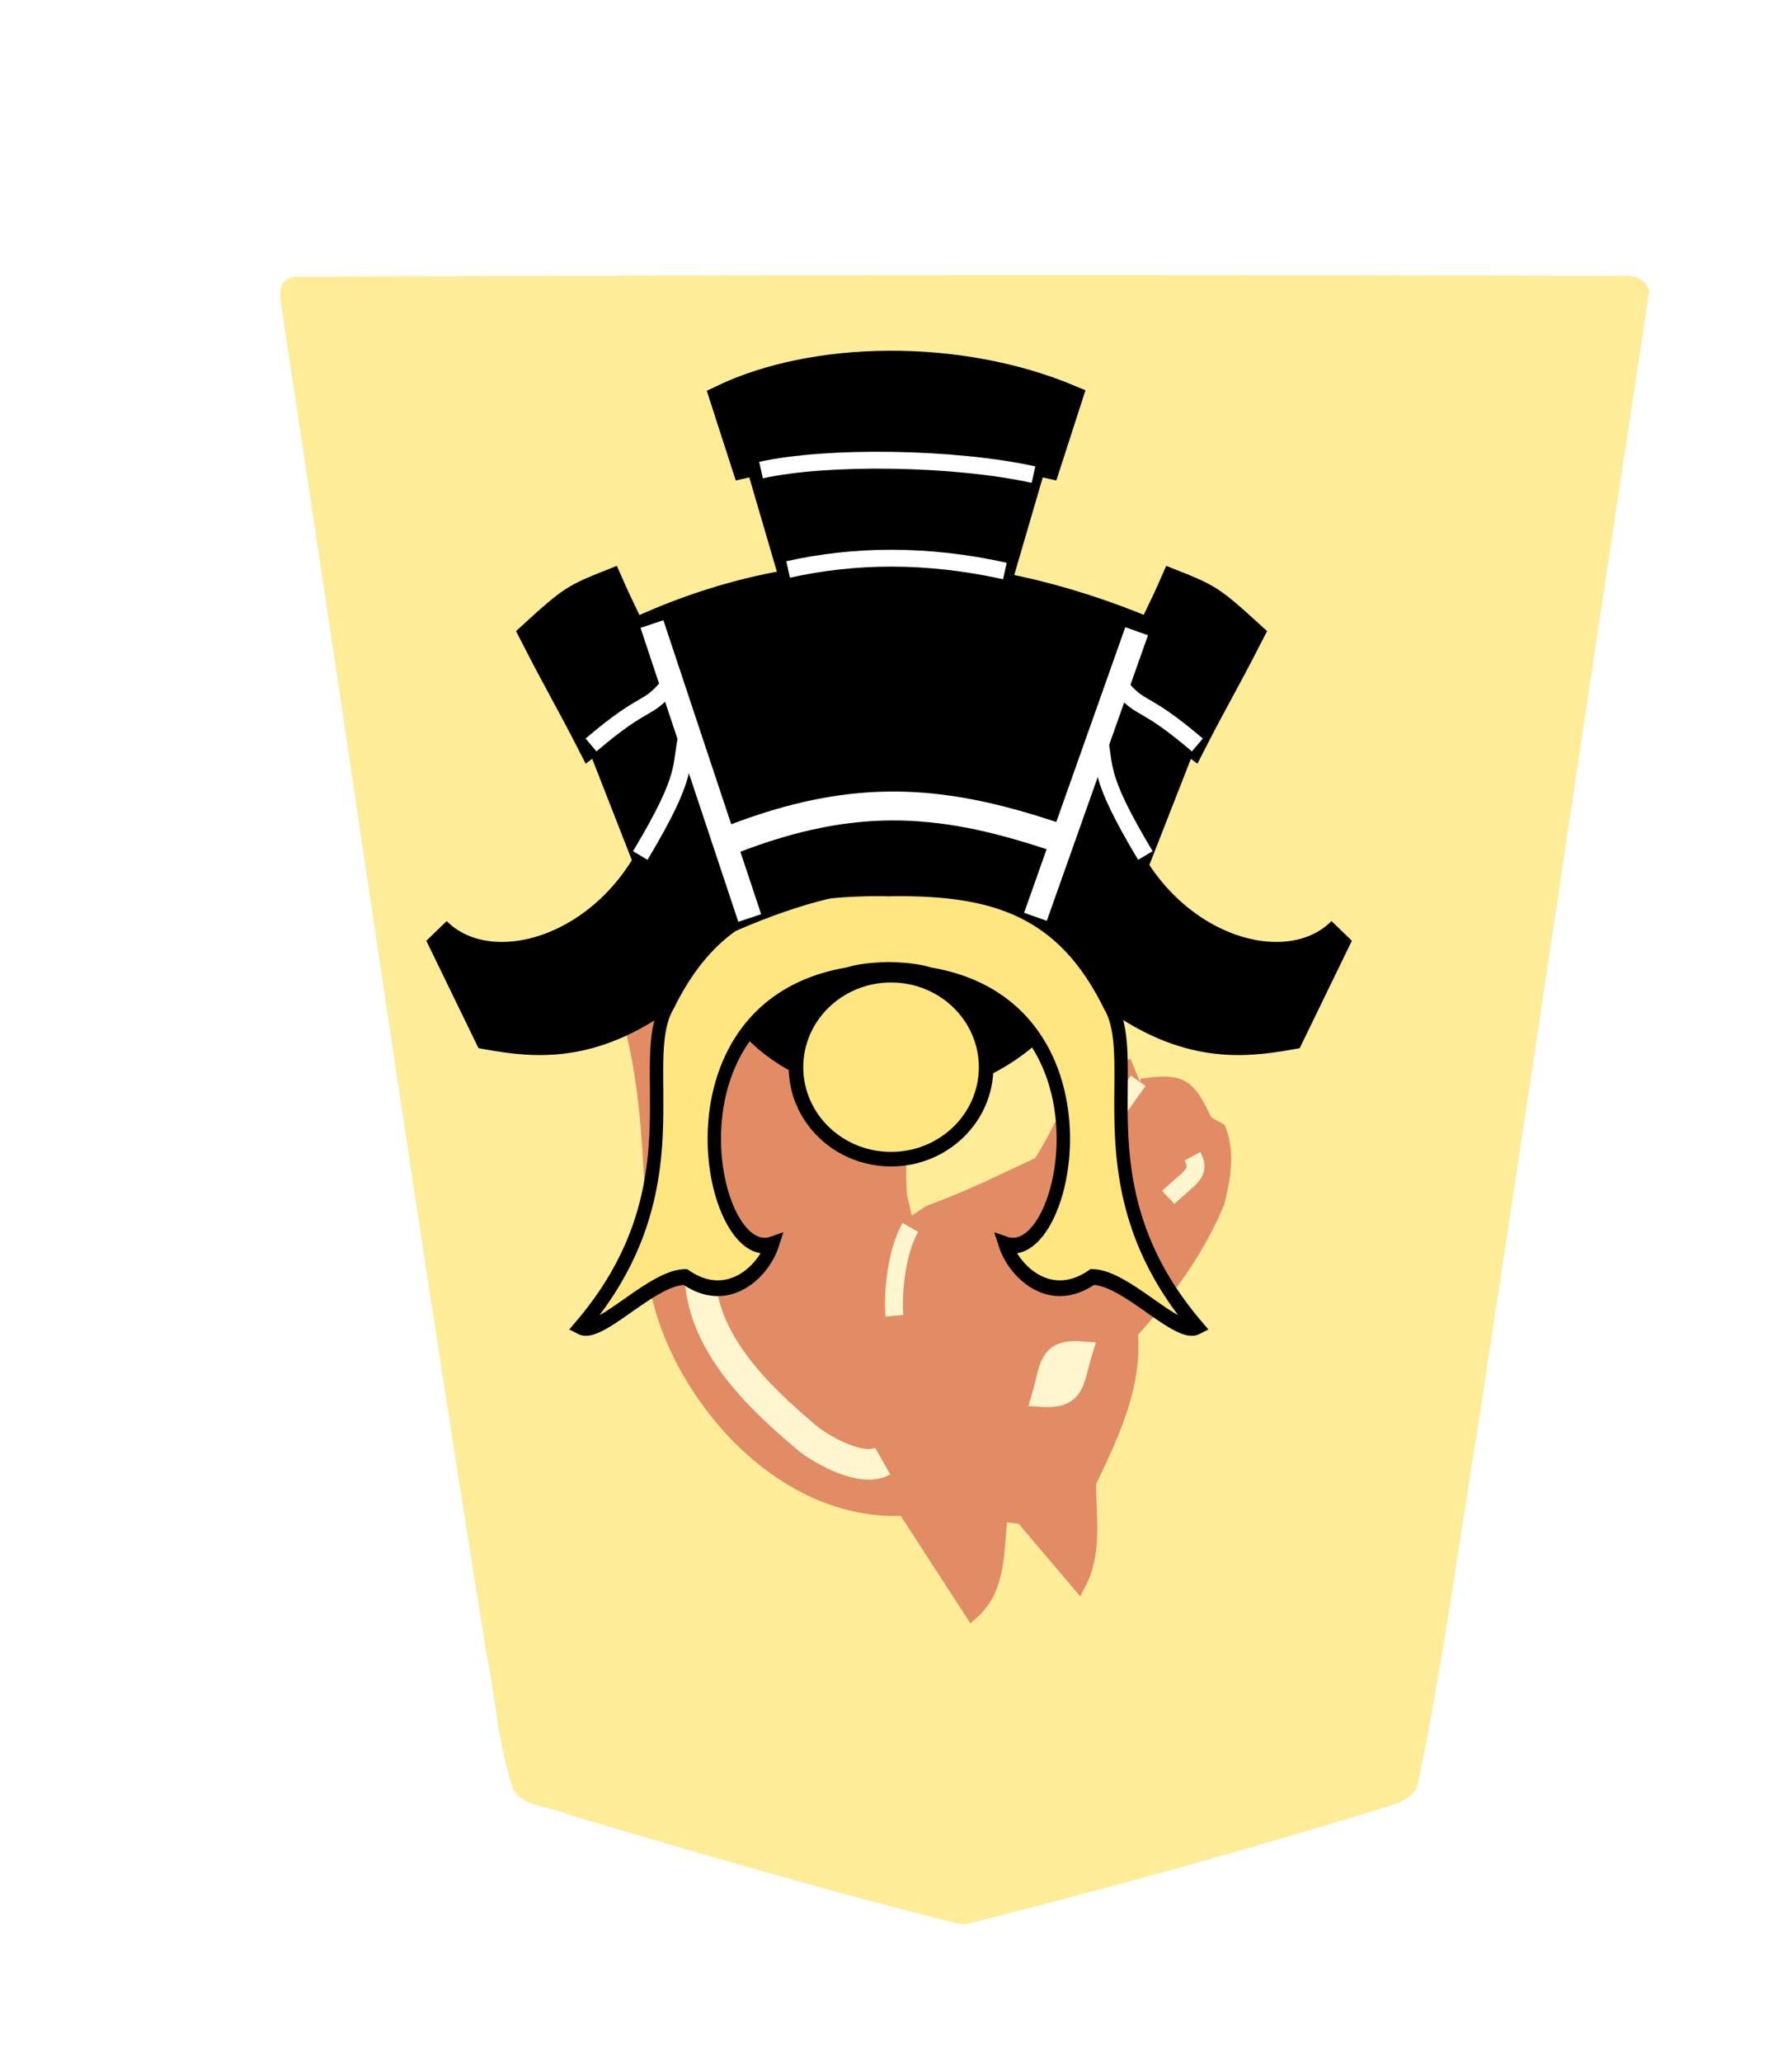 <svg xmlns="http://www.w3.org/2000/svg" width="52.157" height="60">
    <defs>
        <filter id="1KI_svg__a">
            <feGaussianBlur in="SourceAlpha" result="blur" stdDeviation="2"/>
            <feOffset dx="2" dy="2" result="offsetBlur"/>
            <feBlend in="SourceGraphic" in2="offsetBlur"/>
        </filter>
    </defs>
    <g fill="#feec99" filter="url(#1KI_svg__a)">
        <path d="M26.123 53.987a242 242 0 0 0 11.985-3.333c.459-.16 1.11-.258 1.18-.85.697-3.354 1.156-6.76 1.705-10.143 1.699-11.05 3.317-22.12 5.008-33.167-.153-.67-.995-.416-1.483-.471-12.66-.025-25.32-.03-37.978.032-.66.153-.275.935-.274 1.384 1.975 12.882 3.806 25.786 5.89 38.651.271 1.332.34 2.732.8 4.013.341.488 1.054.46 1.56.691 3.762 1.117 7.533 2.226 11.34 3.173a.9.9 0 0 0 .266.02z"/>
    </g>
    <g opacity=".528">
        <g stroke-width="1.386">
            <path fill="#c83737" stroke="#c83737" stroke-width=".417" d="M31.399 46.081c.48-.908.294-1.946.294-2.943.793-1.634 1.33-2.89 1.22-4.373 1.03-1.148 1.936-2.37 2.522-3.784.167-.701.312-1.402.042-2.103l-.378-.21c-.488-1.011-.632-1.236-1.724-1.093l-.21 1.051-.295.505.21-1.346-.294-.715c-1.672.54-1.634 1.439-2.512 2.793-1.328.613-1.904.924-3.206 1.412l-.589.378-.883 1.472.8-1.43-.211-.925s-.042-.84 0-1.05c.089-1.356 1.29-2.992 2.26-3.829 1.33-1.011 1.586-1.951 1.776-3.572-6.486-3.6-9.668-1.914-12.656.084.131.743.232 1.273.512 2.297.718 2.408.852 3.93.96 8.089.2 3.049 3.322 7.311 7.291 7.11l1.96 3.023c.824-.734.704-1.824.84-2.86l.631.085z"/>
            <path fill="none" stroke="#fff" stroke-width=".521" d="M26.496 35.717c-.452.789-.51 2.096-.464 2.569"/>
            <path fill="#fff" stroke="#fff" stroke-width=".597" d="M30.325 40.641c.994.062.911-.448 1.176-1.31-1.012-.079-.918.43-1.176 1.31z"/>
            <path fill="none" stroke="#fff" stroke-width=".892" d="M25.69 42.516c-.6.342-1.79-.33-2.225-.696-1.439-1.215-3.074-2.79-3.1-4.816-.395-3.149-.248-7.54-1.442-10.19"/>
        </g>
        <path fill="none" stroke="#fff" stroke-width=".521" d="m33.127 31.449-1.108 1.563m2.689.635c.269.502-.103.624-.706 1.195"/>
    </g>
    <g transform="translate(197.4 86.61)scale(-.701)">
        <g stroke="#000" stroke-width="1.2">
            <path fill="#ffe680" stroke-width="8.056" d="M89.878 104.459c71.228 71.229 31.757 135.82 52.51 165.378 28.87 49.947 71.082 59.605 129.342 59.37a66 66 0 0 0 3.413-.105q1.714.098 3.413.104c58.26.236 100.472-9.422 129.342-59.369 20.753-29.557-18.718-94.15 52.51-165.378-11.605-5.015-42.725 25.605-62.898 25.525-25.612-15.171-47.031 3.08-52.25 16.777 37.838-11.301 70.078 121.468-45.539 137.914-7.067 1.97-16.164 2.514-24.578 2.72-8.414-.206-17.511-.75-24.578-2.72-115.617-16.446-83.377-149.215-45.538-137.914-5.22-13.698-26.64-31.948-52.251-16.777-20.173.08-51.293-30.54-62.898-25.525z" transform="matrix(.069 0 0 .081 225.709 60.013)"/>
            <path stroke-width="16.112" d="M141.488 275.714c-45.126-28.295-80.012-25.181-108.804-20.805L3.205 306.581c41.944-36.203 152.117 6.577 144.443 111.867 7.77-26.63 28.133-63.418 39.832-101.833m220.385-40.901c45.126-28.295 80.012-25.181 108.803-20.805l29.48 51.672c-41.944-36.203-152.118 6.577-144.443 111.867-7.77-26.63-28.133-63.418-39.832-101.833" transform="matrix(.069 0 0 .081 225.73 59.991)"/>
            <path stroke-width="16.112" d="m128.121 339.223-29.443 64.098c-3.406-2.033 6.609 9.49-6.592 1.008-14.055 23.338-19.002 29.833-33.969 54.715 21.968 17.086 24.659 18.31 46.106 25.56 13.293-25.846 25.739-42.373 44.639-83.918m270.022-61.463 29.443 64.098c3.407-2.033-6.608 9.49 6.593 1.008 14.054 23.338 19.002 29.833 33.968 54.715-21.968 17.086-24.658 18.31-46.106 25.56-13.292-25.846-25.738-42.373-44.638-83.918" transform="matrix(.069 0 0 .081 225.709 60.013)"/>
            <path d="M233.879 97.288c7.363 3.092 14.48 3.19 21.328 0l-4.023-11.781c-5.552 2.375-8.767 2.099-13.5.437z"/>
            <path fill="none" stroke="#fff" d="M237.463 88.704c4.81 1.655 8.506 2.056 13.826-.031"/>
        </g>
        <path fill="none" stroke="#fff" stroke-width=".7" d="M234.042 88.04c2.11 3.522 1.59 3.631 1.985 5.204m18.987-5.204c-2.11 3.522-1.59 3.631-1.985 5.204"/>
        <path fill="none" stroke="#fff" d="m234.404 97.35 4.202-11.855m11.863-.05 4.06 12.203"/>
        <path fill="none" stroke="#fff" stroke-width=".7" d="M231.883 92.628c2.375 2.02 2.256 1.307 3.27 2.527m21.906-2.527c-2.375 2.02-2.256 1.307-3.27 2.527"/>
        <path stroke="#000" d="M239.024 80.489c3.438-2.881 8.3-2.42 11.037.134-2.365 3.351-9.494 2.307-11.037-.134z"/>
        <ellipse cx="244.601" cy="79.253" fill="#ffe680" stroke="#000" stroke-width=".604" rx="3.947" ry="3.818"/>
        <path stroke="#000" d="m240.019 99.645-1.37 4.684-.575-.132-.928 2.872c4.644 1.953 10.662 1.844 14.496 0l-.928-2.872-.575.132-1.37-4.684"/>
        <path fill="none" stroke="#fff" stroke-width=".7" d="M239.875 99.85c3.262.72 6.238.677 9 .063m-10.188 3.937c3.262.72 8.551.802 11.313.188"/>
    </g>
</svg>
